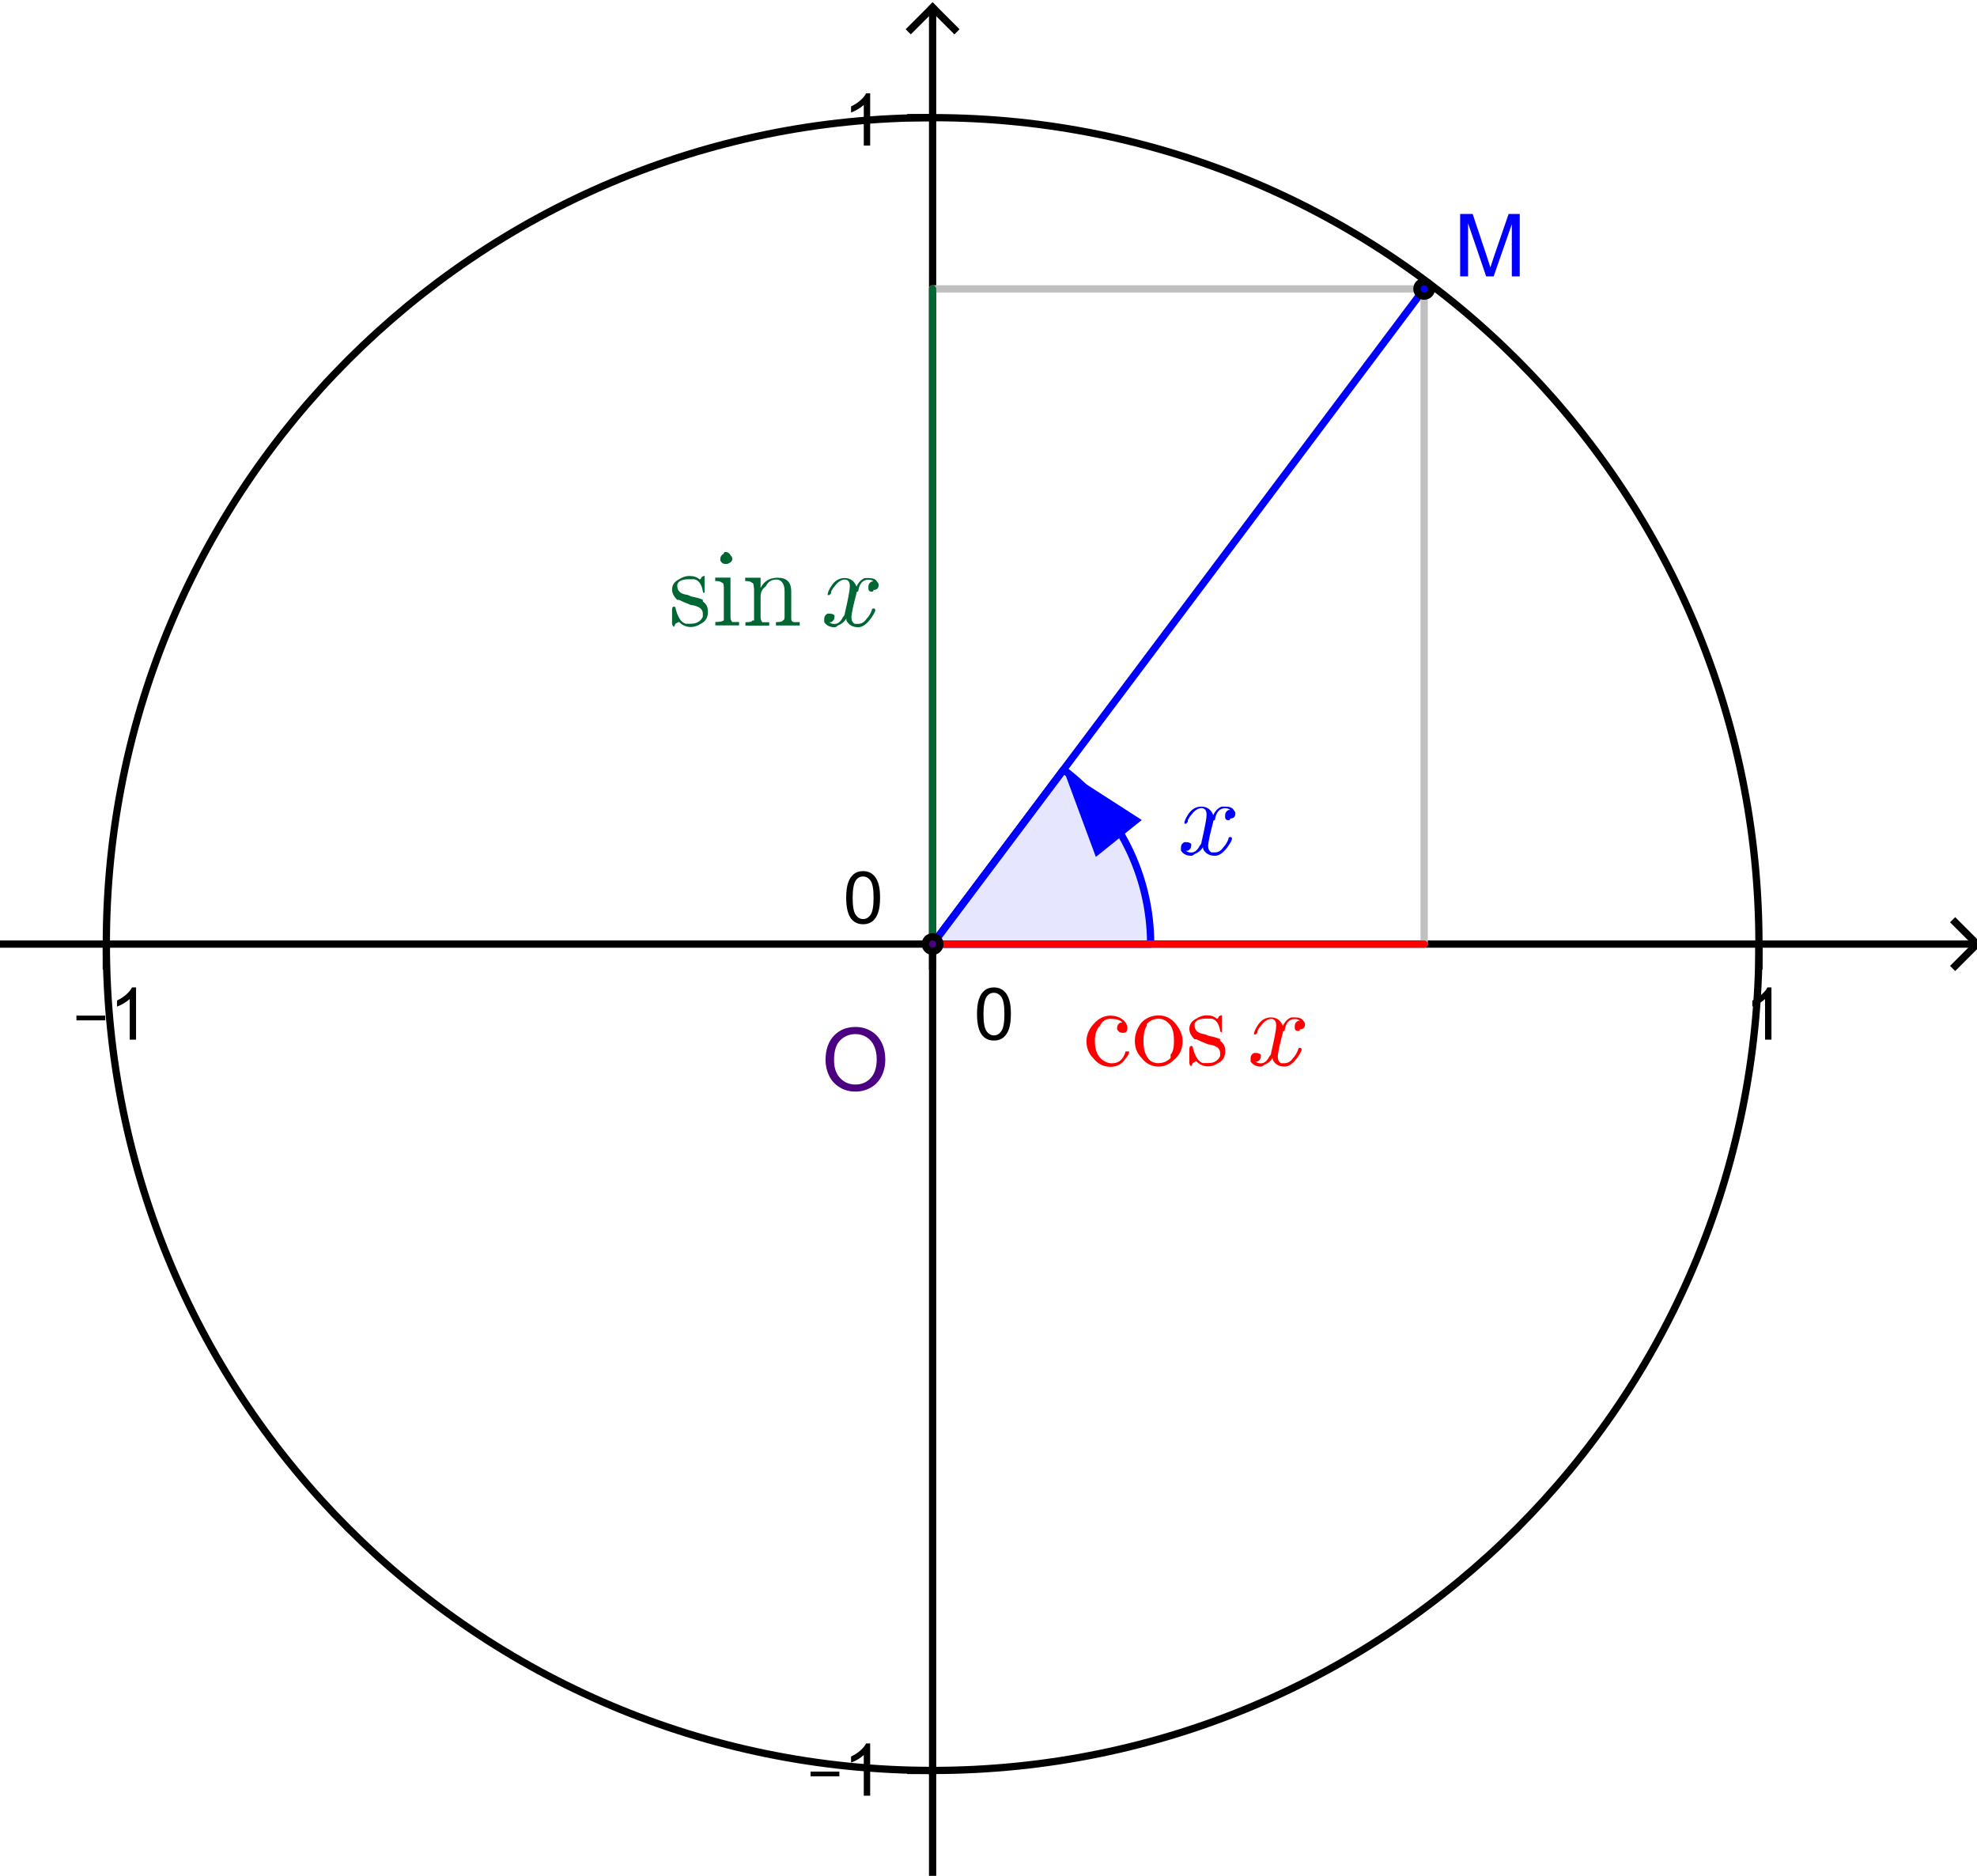 <svg xmlns="http://www.w3.org/2000/svg" width="425.44" height="403.62" viewBox="0 0 272 258" xmlns:xlink="http://www.w3.org/1999/xlink"><defs><path id="A" d="m.328-.297l-.031.125q-.016.078-.016.094 0 .047.031.063.016 0 .031 0 .047 0 .078-.047.031-.031.047-.078 0-.016.016-.016.016 0 .016.016 0 .016-.031.062-.063.094-.125.094-.078 0-.109-.063 0-.016 0-.016-.031.047-.078.063-.016.016-.031.016-.063 0-.094-.047 0 0 0-.031 0-.031.031-.047.016 0 .016 0 .031 0 .047.016 0 .016 0 .016 0 .031-.031.047-.016 0-.016 0 .016.016.047.016.047 0 .078-.063.016-.016.016-.031.047-.203.047-.25 0-.063-.047-.063-.047 0-.094.063 0 0 0 0-.016.016-.031.047 0 0 0 .016l-.016.016q0 0 0 0-.016 0-.016 0 0-.031.031-.078.047-.078.125-.078.078 0 .109.078.031-.063.078-.078.016 0 .031 0 .063 0 .078.031.016.016.016.031 0 .047-.047.047 0 .016-.016.016-.031 0-.031-.031 0 0 0-.016 0-.031.031-.047 0 0 .016 0-.016-.016-.047-.016-.078 0-.094.109-.016 0-.016.016"/><clipPath id="9"><path d="m-11.439-9.764v17.267h18.2v-17.267z"/></clipPath><clipPath id="6"><path d="m-9.933-9.764v17.267h18.2v-17.267z"/></clipPath><clipPath id="8"><path d="m-10.878-9.764v17.267h18.2v-17.267z"/></clipPath><clipPath id="7"><path d="m-10.378-9.764v17.267h18.2v-17.267z"/></clipPath><clipPath id="5"><path d="m-7.528-5.734v17.267h18.2v-17.267z"/></clipPath><clipPath id="0"><path d="m0 0v259h273v-259z"/></clipPath><clipPath id="4"><path d="m-6.806-5.734v17.267h18.2v-17.267z"/></clipPath><clipPath id="1"><path d="m-10.8-7.831v17.267h18.2v-17.267z"/></clipPath><clipPath id="3"><path d="m-6.528-5.734v17.267h18.2v-17.267z"/></clipPath><clipPath id="2"><path d="m-6.133-5.734v17.267h18.2v-17.267z"/></clipPath></defs><g stroke-miterlimit="10" stroke-linecap="square"><g clip-path="url(#0)"><path d="m128.31 2v257" stroke-linecap="butt" fill="none" stroke="#000"/></g><g clip-path="url(#0)"><path d="m128.31 1l-3 3" stroke-linecap="butt" fill="none" stroke="#000"/></g><g clip-path="url(#0)"><path d="m128.31 1l3 3" stroke-linecap="butt" fill="none" stroke="#000"/></g><g clip-path="url(#0)"><path d="m0 129.85h271" stroke-linecap="butt" fill="none" stroke="#000"/></g><g clip-path="url(#0)"><path d="m272 129.85l-3-3" stroke-linecap="butt" fill="none" stroke="#000"/></g><g clip-path="url(#0)"><path d="m272 129.85l-3 3" stroke-linecap="butt" fill="none" stroke="#000"/></g><g clip-path="url(#0)"><path d="m10.516 140.34v-.65h3.968v.65h-3.968m8.203 2.66h-.875v-5.59q-.313.29-.828.6-.516.3-.922.44v-.84q.734-.34 1.289-.84.555-.49.773-.96h.563v7.19"/></g><g clip-path="url(#0)"><path d="m14.627 129.85v3" stroke-linecap="butt" fill="none" stroke="#000"/></g><g clip-path="url(#0)"><path d="m134.42 139.47q0-1.27.26-2.04.26-.77.77-1.2.52-.42 1.3-.42.58 0 1.01.24.43.23.72.67.29.44.44 1.06.16.63.16 1.69 0 1.26-.26 2.04-.26.77-.77 1.19-.52.42-1.3.42-1.03 0-1.63-.74-.7-.9-.7-2.91m.89 0q0 1.76.42 2.35.41.59 1.02.59.61 0 1.02-.59.42-.59.42-2.35 0-1.77-.42-2.35-.41-.57-1.04-.57-.59 0-.96.5-.46.65-.46 2.42"/></g><g clip-path="url(#0)"><path d="m128.31 129.85v3" stroke-linecap="butt" fill="none" stroke="#000"/></g><g clip-path="url(#0)"><path d="m243.72 143h-.88v-5.59q-.31.29-.82.6-.52.3-.93.44v-.84q.74-.34 1.29-.84.56-.49.78-.96h.56v7.19"/></g><g clip-path="url(#0)"><path d="m242 129.85v3" stroke-linecap="butt" fill="none" stroke="#000"/></g><g clip-path="url(#0)"><path d="m111.52 244.34v-.65h3.96v.65h-3.96m8.2 2.66h-.88v-5.59q-.31.29-.82.6-.52.3-.93.44v-.84q.74-.34 1.29-.84.56-.49.78-.96h.56v7.19"/></g><g clip-path="url(#0)"><path d="m125.31 243.53h3" stroke-linecap="butt" fill="none" stroke="#000"/></g><g clip-path="url(#0)"><path d="m116.42 123.47q0-1.27.26-2.04.26-.77.77-1.2.52-.42 1.3-.42.58 0 1.01.24.43.23.72.67.29.44.44 1.06.16.63.16 1.69 0 1.26-.26 2.04-.26.77-.77 1.19-.52.42-1.3.42-1.03 0-1.63-.74-.7-.9-.7-2.91m.89 0q0 1.76.42 2.35.41.59 1.02.59.61 0 1.02-.59.42-.59.42-2.35 0-1.77-.42-2.35-.41-.57-1.04-.57-.59 0-.96.5-.46.65-.46 2.42"/></g><g clip-path="url(#0)"><path d="m119.72 20h-.88v-5.594q-.31.297-.82.602-.52.304-.93.445v-.844q.74-.343 1.29-.836.56-.492.78-.961h.56v7.188"/></g><g clip-path="url(#0)"><path d="m125.31 16.16h3" stroke-linecap="butt" fill="none" stroke="#000"/></g><g><g clip-path="url(#0)"><path d="m242 129.85c0 62.78-50.9 113.68-113.69 113.68-62.784 0-113.68-50.9-113.68-113.68 0-62.791 50.899-113.69 113.68-113.69 62.79 0 113.69 50.898 113.69 113.69z" stroke-linejoin="round" stroke-linecap="round" fill="none" stroke="#000"/></g><g clip-path="url(#0)"><path d="m158.31 129.85c0-9.44-4.44-18.33-11.99-24l-18.01 24z" fill-opacity=".098" fill="#00f"/></g><g clip-path="url(#0)"><path d="m158.31 129.85c0-9.44-4.44-18.33-11.99-24l-18.01 24z" stroke-linejoin="round" stroke-linecap="round" fill="none" stroke="#00f"/></g><g clip-path="url(#0)"><path d="m146.32 105.85l10.77 6.93-6.32 5.08z" fill-rule="evenodd" fill="#00f"/></g><g clip-path="url(#0)"><path d="m128.31 129.85l67.63-90.13" stroke-linejoin="round" stroke-linecap="round" fill="none" stroke="#00f"/></g><g clip-path="url(#0)"><path d="m195.94 39.715v90.13" stroke-linejoin="round" stroke-width=".5" stroke-linecap="round" fill="none" stroke="#c0c0c0"/></g><g clip-path="url(#0)"><path d="m195.94 39.715h-67.63" stroke-linejoin="round" stroke-linecap="round" fill="none" stroke="#c0c0c0"/></g><g clip-path="url(#0)"><path d="m195.94 39.715v90.13" stroke-linejoin="round" stroke-linecap="round" fill="none" stroke="#c0c0c0"/></g><g clip-path="url(#0)"><path d="m128.31 129.85v-90.13" stroke-linejoin="round" stroke-linecap="round" fill="none" stroke="#063"/></g><g clip-path="url(#0)"><path d="m128.31 129.85h67.63" stroke-linejoin="round" stroke-linecap="round" fill="none" stroke="#f00"/></g><g clip-path="url(#0)"><path d="m129.31 129.85c0 .55-.45 1-1 1-.55 0-1-.45-1-1 0-.56.45-1 1-1 .55 0 1 .44 1 1" fill="#4b0082"/></g><g clip-path="url(#0)"><path d="m129.31 129.85c0 .55-.45 1-1 1-.55 0-1-.45-1-1 0-.56.45-1 1-1 .55 0 1 .44 1 1z" stroke-linejoin="round" stroke-linecap="round" fill="none" stroke="#000"/></g><g clip-path="url(#0)"><path d="m113.58 145.81q0-2.14 1.15-3.35 1.15-1.21 2.96-1.21 1.2 0 2.15.57.96.57 1.46 1.59.5 1.01.5 2.31 0 1.3-.53 2.33-.54 1.03-1.5 1.56-.96.53-2.08.53-1.22 0-2.17-.59-.96-.58-1.45-1.59-.49-1.01-.49-2.15m1.17.02q0 1.56.84 2.45.83.89 2.1.89 1.28 0 2.11-.9.82-.89.82-2.57 0-1.04-.35-1.82-.35-.79-1.04-1.22-.68-.43-1.53-.43-1.2 0-2.08.83-.87.83-.87 2.77" fill="#4b0082"/></g><g clip-path="url(#0)"><path d="m196.94 39.715c0 .552-.45 1-1 1-.55 0-1-.448-1-1 0-.553.45-1 1-1 .55 0 1 .447 1 1" fill="#00f"/></g><g clip-path="url(#0)"><path d="m196.94 39.715c0 .552-.45 1-1 1-.55 0-1-.448-1-1 0-.553.45-1 1-1 .55 0 1 .447 1 1z" stroke-linejoin="round" stroke-linecap="round" fill="none" stroke="#000"/></g><g clip-path="url(#0)"><path d="m200.89 38v-8.594h1.72l2.03 6.078q.28.86.41 1.282.14-.469.45-1.375l2.06-5.985h1.53v8.594h-1.09v-7.188l-2.5 7.188h-1.03l-2.49-7.312v7.312h-1.09" fill="#00f"/></g><g clip-path="url(#1)" transform="matrix(15 0 0 15 162 117.46)"><use fill="#00f" xlink:href="#A"/></g><g clip-path="url(#2)" transform="matrix(15 0 0 15 92 86.02)"><path d="m.203-.188q-.078-.031-.109-.047-.016 0-.016 0-.047-.047-.047-.094 0-.063.063-.094.047-.031.094-.031.063 0 .094.031.016 0 .016-.016.016-.016.031-.016 0 .016 0 .031v.094q0 .031 0 .031-.016 0-.016-.016-.016-.094-.078-.109-.016 0-.047 0-.094 0-.109.047 0 .016 0 .016 0 .063.078.078.016 0 .047.016.078.016.109.031 0 0 0 .016.047.031.047.094 0 .078-.063.109-.047.031-.094.031-.063 0-.109-.047l-.031.016q-.016.031-.016.031-.016-.016-.016-.031v-.125q0-.031.016-.031.016 0 .016.016.031.125.094.141.016 0 .047 0 .078 0 .109-.063 0-.016 0-.031 0-.063-.109-.078" fill="#063"/></g><g clip-path="url(#3)" transform="matrix(15 0 0 15 97.92 86.02)"><path d="m.172-.438v.359q0 .031.016.047.016 0 .063 0v.031q-.109 0-.109 0-.016 0-.109 0v-.031q.063 0 .078-.016 0 0 0-.031v-.266q0-.047-.016-.047-.016-.016-.063-.016v-.031h.141m.016-.172q0 .031-.047.047 0 0-.016 0-.031 0-.047-.031 0-.016 0-.016 0-.031.031-.047 0-.016.016-.016.031 0 .047.031.016.016.016.031" fill="#063"/></g><g clip-path="url(#4)" transform="matrix(15 0 0 15 102.08 86.02)"><path d="m.109-.344q0-.047-.016-.047-.016-.016-.047-.016h-.016v-.031h.141v.094q.047-.094.156-.094.063 0 .094.031.031.031.031.094 0 .016 0 .063v.188q0 .031.031.031.016 0 .047 0v.031q-.094 0-.109 0 0 0-.109 0v-.031q.063 0 .063-.016.016 0 .016-.031v-.234q0-.094-.063-.109 0 0-.016 0-.063 0-.094.063-.047.031-.047.094v.187q0 .031.016.047.016 0 .063 0v.031q-.094 0-.109 0 0 0-.109 0v-.031q.063 0 .063-.016h.016q0 0 0-.031v-.266" fill="#063"/></g><g clip-path="url(#5)" transform="matrix(15 0 0 15 112.92 86.02)"><use fill="#063" xlink:href="#A"/></g><g clip-path="url(#6)" transform="matrix(15 0 0 15 149 146.46)"><path d="m.359-.391q-.031-.031-.109-.031-.063 0-.094.063-.047.047-.047.141 0 .141.094.188.031.016.063.016.094 0 .125-.109 0 0 .016 0 .016 0 .016 0 0 .031-.031.063-.047.078-.141.078-.094 0-.156-.078-.063-.063-.063-.156 0-.094.078-.172.063-.063.141-.063.078 0 .125.047.031.031.031.063 0 .047-.031.047-.016 0-.016 0-.031 0-.047-.031 0 0 0-.016 0-.031.031-.047.016 0 .016 0" fill="#f00"/></g><g clip-path="url(#7)" transform="matrix(15 0 0 15 155.67 146.46)"><path d="m.469-.219q0 .109-.078.172-.063.063-.141.063-.094 0-.156-.078-.063-.063-.063-.156 0-.094.063-.172.063-.063.156-.063.094 0 .156.078.063.078.063.156m-.219.203q.063 0 .109-.047v-.031q.031-.031.031-.125 0-.094-.031-.141-.047-.063-.109-.063-.063 0-.109.047 0 0 0 .016-.031.047-.031.141 0 .094.031.141.031.063.109.063" fill="#f00"/></g><g clip-path="url(#8)" transform="matrix(15 0 0 15 163.17 146.46)"><path d="m.203-.188q-.078-.031-.109-.047-.016 0-.016 0-.047-.047-.047-.094 0-.063.063-.094.047-.031.094-.031.063 0 .094.031.016 0 .016-.016.016-.016.031-.016 0 .016 0 .031v.094q0 .031 0 .031-.016 0-.016-.016-.016-.094-.078-.109-.016 0-.047 0-.094 0-.109.047 0 .016 0 .016 0 .063.078.078.016 0 .047.016.078.016.109.031 0 0 0 .016.047.031.047.094 0 .078-.063.109-.047.031-.094.031-.063 0-.109-.047l-.031.016q-.016.031-.016.031-.016-.016-.016-.031v-.125q0-.031.016-.031.016 0 .016.016.031.125.094.141.016 0 .047 0 .078 0 .109-.063 0-.016 0-.031 0-.063-.109-.078" fill="#f00"/></g><g clip-path="url(#9)" transform="matrix(15 0 0 15 171.58 146.46)"><use fill="#f00" xlink:href="#A"/></g></g></g></svg>